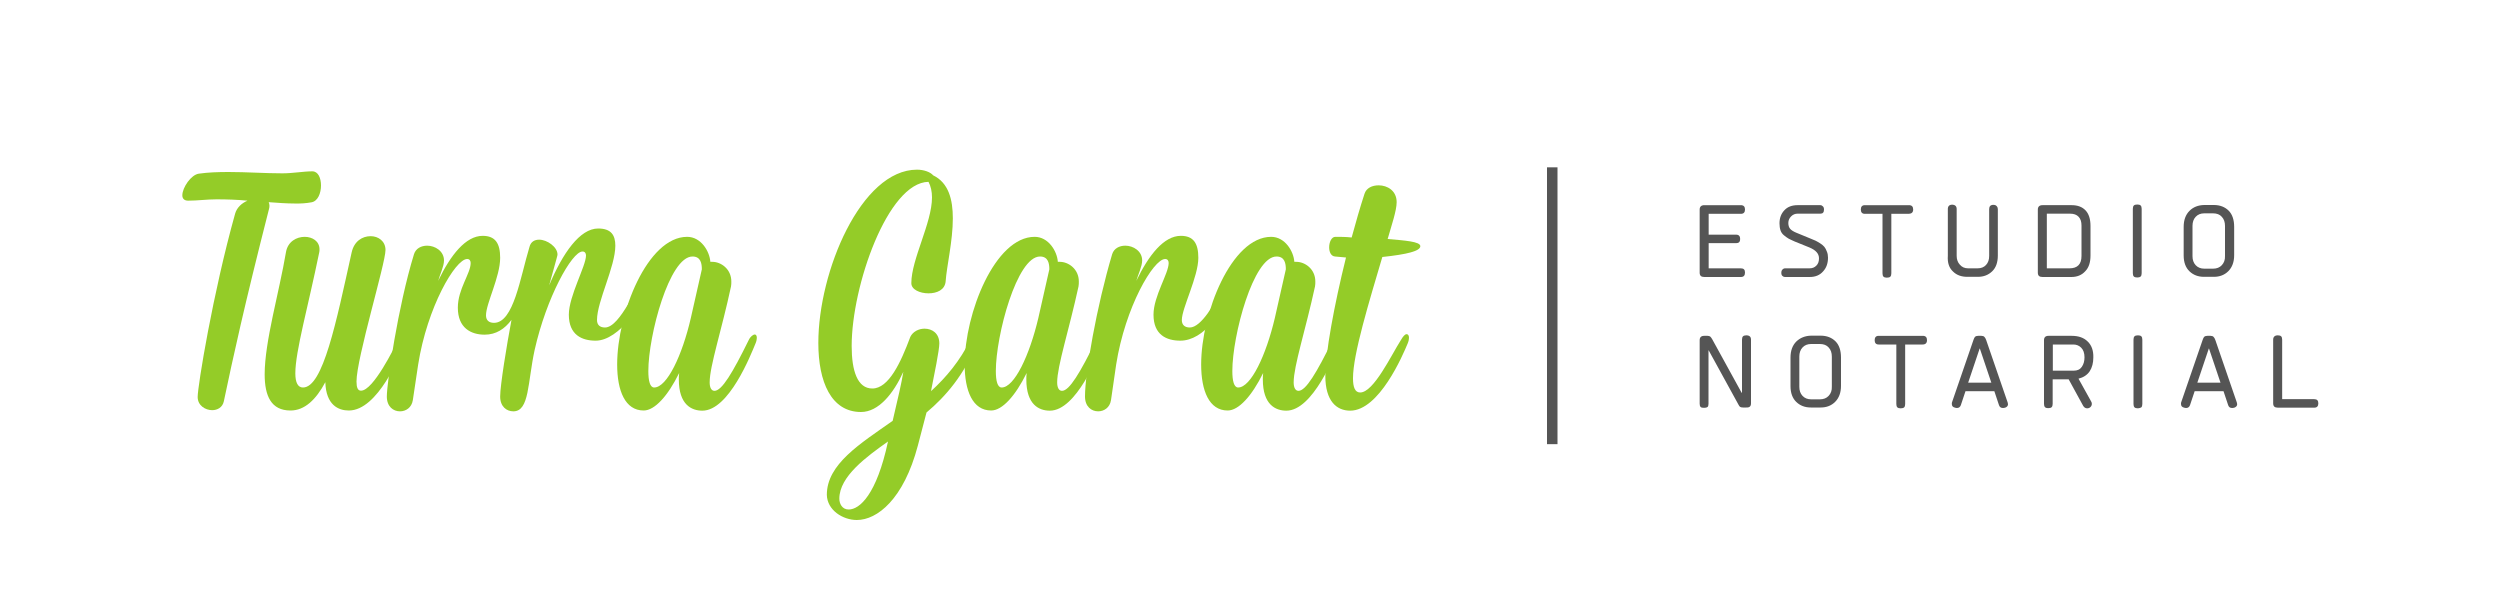 <?xml version="1.0" encoding="utf-8"?>
<!-- Generator: Adobe Illustrator 19.0.0, SVG Export Plug-In . SVG Version: 6.00 Build 0)  -->
<svg version="1.1" id="LogoTG" xmlns="http://www.w3.org/2000/svg" xmlns:xlink="http://www.w3.org/1999/xlink" x="0px" y="0px"
	 viewBox="0 0 1500 360" style="enable-background:new 0 0 1500 360;" xml:space="preserve">
<style type="text/css">
	.st0{fill-rule:evenodd;clip-rule:evenodd;fill:#555555;}
	.st1{fill:#555555;}
	.st2{fill:#94CC28;}
</style>
<g id="EstudioNotarial">
	<path id="XMLID_99_" class="st0" d="M928.2,100.4h6.3v166.1h-6.3V100.4z"/>
	<path id="XMLID_97_" class="st1" d="M1047,163.5c0-1.7-0.8-2.5-2.5-2.5h-19.3v-15.1h16.5c1.6,0,2.4-0.8,2.4-2.5
		c0-1.7-0.8-2.6-2.4-2.6h-16.5v-12.5h19.3c1.7,0,2.5-0.9,2.5-2.6c0-1.7-0.8-2.6-2.5-2.6h-21.9c-1.8,0-2.8,0.9-2.8,2.6v37.9
		c0,1.8,0.9,2.6,2.8,2.6h21.9C1046.2,166.2,1047,165.3,1047,163.5L1047,163.5z"/>
	<path id="XMLID_95_" class="st1" d="M1093.9,162.8c2-2.2,2.9-4.9,2.9-8.2c0-1.3-0.2-2.6-0.7-3.7c-0.4-1.1-0.9-2.1-1.5-2.8
		c-0.6-0.7-1.4-1.4-2.5-2.1c-1.1-0.7-2-1.2-2.8-1.6c-0.8-0.3-1.8-0.8-3.1-1.3l-8.5-3.5c-1.7-0.7-2.9-1.5-3.6-2.3
		c-0.7-0.8-1.1-2-1.1-3.5c0-1.6,0.6-2.9,1.7-4s2.4-1.6,3.9-1.6h13.7c1.4,0,2.1-0.8,2.1-2.5c0-0.8-0.2-1.5-0.7-1.9
		c-0.5-0.5-0.9-0.7-1.4-0.7h-13.7c-3.4,0-6.1,1-8,3.1c-1.9,2-2.9,4.6-2.9,7.8c0,1.6,0.2,3,0.6,4.2c0.4,1.2,1.1,2.2,2.1,3
		s1.9,1.5,2.8,2c0.9,0.5,2.1,1,3.6,1.7l8.9,3.6c3.8,1.6,5.7,3.7,5.7,6.5c0,1.9-0.5,3.3-1.6,4.4c-1.1,1.1-2.4,1.6-4,1.6h-14.9
		c-0.4,0-0.9,0.2-1.4,0.7c-0.5,0.5-0.7,1.1-0.7,2c0,0.9,0.2,1.5,0.7,1.9c0.4,0.4,0.9,0.6,1.4,0.6h15
		C1089.2,166.2,1091.9,165.1,1093.9,162.8z"/>
	<path id="XMLID_93_" class="st1" d="M1147.9,125.7c0-1.7-0.8-2.6-2.5-2.6h-26.5c-1.6,0-2.4,0.9-2.4,2.6c0,1.7,0.8,2.6,2.4,2.6h10.6
		v35.7c0,0.9,0.2,1.6,0.6,2c0.4,0.4,1.1,0.6,2,0.6c1,0,1.7-0.2,2.1-0.6c0.4-0.4,0.6-1.1,0.6-2v-35.7h10.5
		C1147,128.2,1147.9,127.4,1147.9,125.7z"/>
	<path id="XMLID_91_" class="st1" d="M1171.8,162.9c2.2,2.2,5.1,3.2,8.6,3.2h6.3c3.5,0,6.3-1.1,8.6-3.3c2.3-2.2,3.4-5.4,3.4-9.5
		v-27.8c0-0.7-0.2-1.2-0.5-1.6c-0.3-0.4-0.7-0.7-1-0.8c-0.4-0.1-0.7-0.2-1.1-0.2c-1.8,0-2.6,0.9-2.6,2.6v28.1c0,2.2-0.6,4-1.9,5.4
		c-1.3,1.4-3,2-5.1,2h-5.6c-2.1,0-3.7-0.7-5-2.2c-1.3-1.4-1.9-3.2-1.9-5.3v-28.1c0-0.9-0.3-1.6-0.8-2c-0.5-0.4-1.2-0.6-1.8-0.6
		c-1.8,0-2.7,0.9-2.7,2.6v28.1C1168.4,157.7,1169.5,160.8,1171.8,162.9z"/>
	<path id="XMLID_88_" class="st1" d="M1241.7,161h-13.6v-32.8h13.9c2.3,0,4,0.6,5.2,1.9c1.2,1.3,1.7,3,1.7,5.3v18.2
		C1248.9,158.5,1246.5,161,1241.7,161L1241.7,161z M1251.1,162.8c2.2-2.2,3.2-5.4,3.2-9.5v-17.7c0-4.2-1-7.3-3-9.4
		c-2-2.1-4.8-3.1-8.3-3.1h-17.5c-1.8,0-2.8,0.9-2.8,2.6v37.9c0,1.8,0.9,2.6,2.8,2.6h17.3C1246.2,166.2,1249,165.1,1251.1,162.8z"/>
	<path id="XMLID_86_" class="st1" d="M1284.4,165.9c0.4-0.4,0.6-1.1,0.6-2v-38.6c0-0.9-0.2-1.6-0.6-2c-0.4-0.4-1.1-0.6-2-0.6
		c-1,0-1.7,0.2-2.1,0.6c-0.4,0.4-0.6,1.1-0.6,2v38.6c0,0.9,0.2,1.6,0.6,2c0.4,0.4,1.1,0.6,2.1,0.6
		C1283.3,166.5,1283.9,166.3,1284.4,165.9z"/>
	<path id="XMLID_83_" class="st1" d="M1313.7,126.5c-2.3,2.3-3.5,5.5-3.5,9.6v17.2c0,4.1,1.2,7.3,3.5,9.5c2.3,2.2,5.2,3.3,8.7,3.3
		h5.9c3.5,0,6.4-1.1,8.7-3.4c2.3-2.3,3.5-5.5,3.5-9.6v-17c0-4.2-1.1-7.5-3.3-9.7c-2.2-2.2-5.2-3.4-8.9-3.4h-5.8
		C1318.9,123.1,1316,124.2,1313.7,126.5z M1333.1,159.1c-1.3,1.4-3,2.1-5.3,2.1h-5.2c-2.2,0-3.9-0.7-5.2-2.1
		c-1.3-1.4-1.9-3.2-1.9-5.4v-18.1c0-2.3,0.6-4.1,1.9-5.5c1.3-1.4,3-2.1,5.2-2.1h5.2c2.3,0,4.1,0.7,5.3,2.1c1.3,1.4,1.9,3.2,1.9,5.5
		v18C1335.1,155.9,1334.4,157.7,1333.1,159.1z"/>
	<path id="XMLID_81_" class="st1" d="M1050.6,242v-38.2c0-1.7-0.9-2.6-2.8-2.6c-0.9,0-1.6,0.2-2,0.6c-0.4,0.4-0.6,1.1-0.6,2v31.8
		l-0.2,0.1l-17.7-32.2c-0.4-0.7-0.8-1.2-1.1-1.5c-0.4-0.3-0.9-0.5-1.6-0.5h-2.1c-1.8,0-2.7,0.9-2.7,2.6v38.2c0,0.9,0.2,1.5,0.6,1.9
		c0.4,0.4,1.1,0.5,2.1,0.5c1,0,1.6-0.2,2-0.5c0.4-0.3,0.6-1,0.6-1.9v-32.1h0.1l18,32.8c0.3,0.6,0.6,1,1,1.2c0.4,0.2,0.9,0.3,1.6,0.3
		h2C1049.7,244.6,1050.6,243.8,1050.6,242L1050.6,242z"/>
	<path id="XMLID_78_" class="st1" d="M1077.8,204.9c-2.3,2.3-3.5,5.5-3.5,9.6v17.2c0,4.1,1.2,7.3,3.5,9.5s5.2,3.3,8.7,3.3h5.9
		c3.5,0,6.4-1.1,8.7-3.4c2.3-2.3,3.5-5.5,3.5-9.6v-17c0-4.2-1.1-7.5-3.3-9.7c-2.2-2.2-5.2-3.4-8.9-3.4h-5.8
		C1083,201.5,1080.1,202.7,1077.8,204.9z M1097.2,237.5c-1.3,1.4-3,2.1-5.3,2.1h-5.2c-2.2,0-3.9-0.7-5.2-2.1
		c-1.3-1.4-1.9-3.2-1.9-5.4v-18.1c0-2.3,0.6-4.1,1.9-5.5c1.3-1.4,3-2.1,5.2-2.1h5.2c2.3,0,4.1,0.7,5.3,2.1c1.3,1.4,1.9,3.2,1.9,5.5
		v18C1099.2,234.3,1098.5,236.1,1097.2,237.5z"/>
	<path id="XMLID_76_" class="st1" d="M1156.2,204.1c0-1.7-0.8-2.6-2.5-2.6h-26.5c-1.6,0-2.4,0.9-2.4,2.6c0,1.7,0.8,2.6,2.4,2.6h10.6
		v35.7c0,0.9,0.2,1.6,0.6,2c0.4,0.4,1.1,0.6,2,0.6c1,0,1.7-0.2,2.1-0.6c0.4-0.4,0.6-1.1,0.6-2v-35.7h10.5
		C1155.3,206.7,1156.2,205.8,1156.2,204.1z"/>
	<path id="XMLID_73_" class="st1" d="M1201.8,244.8c0.4,0,0.8-0.1,1.3-0.2c1.1-0.4,1.7-1.1,1.7-2.1c0-0.3-0.1-0.6-0.2-1l-12.9-37.5
		c-0.3-0.9-0.7-1.5-1.1-1.9c-0.4-0.4-1-0.6-1.8-0.6h-1.9c-0.8,0-1.4,0.2-1.8,0.5c-0.4,0.4-0.7,1-1,1.9l-12.9,37.5
		c-0.1,0.2-0.1,0.5-0.1,1c0,1.2,0.6,1.9,1.9,2.2c0.4,0.1,0.8,0.2,1.2,0.2c1.1,0,1.9-0.6,2.3-1.7l2.8-8.4h17.3l2.8,8.4
		C1199.8,244.3,1200.6,244.8,1201.8,244.8L1201.8,244.8z M1187.9,209.1l6.9,20.5h-13.9l6.9-20.5L1187.9,209.1z"/>
	<path id="XMLID_70_" class="st1" d="M1248.7,208.6c1.3,1.3,2,3.2,2,5.8c0,2.2-0.5,4.1-1.6,5.7c-1.1,1.6-2.7,2.3-4.9,2.3h-12.5
		v-15.7h12.3C1245.8,206.7,1247.4,207.3,1248.7,208.6z M1252.6,204.9c-2.3-2.3-5.5-3.4-9.6-3.4h-13.9c-1.8,0-2.7,0.9-2.7,2.6v38.2
		c0,0.9,0.2,1.6,0.6,2c0.4,0.4,1,0.6,1.9,0.6c1,0,1.7-0.2,2.1-0.6c0.4-0.4,0.6-1.1,0.6-2v-14.7h9.6l8.7,15.9c0.6,1,1.4,1.5,2.4,1.5
		c0.8,0,1.5-0.3,2-0.8c0.5-0.5,0.8-1.1,0.8-1.9c0-0.5-0.1-0.9-0.4-1.4l-7.6-13.7c2.9-0.7,5.2-2.2,6.7-4.4c1.5-2.3,2.2-5.1,2.2-8.4
		C1256.1,210.4,1255,207.2,1252.6,204.9z"/>
	<path id="XMLID_68_" class="st1" d="M1284.8,244.4c0.4-0.4,0.6-1.1,0.6-2v-38.6c0-0.9-0.2-1.6-0.6-2c-0.4-0.4-1.1-0.6-2-0.6
		c-1,0-1.7,0.2-2.1,0.6c-0.4,0.4-0.6,1.1-0.6,2v38.6c0,0.9,0.2,1.6,0.6,2c0.4,0.4,1.1,0.6,2.1,0.6
		C1283.7,244.9,1284.4,244.7,1284.8,244.4z"/>
	<path id="XMLID_65_" class="st1" d="M1339.3,244.8c0.4,0,0.8-0.1,1.3-0.2c1.1-0.4,1.7-1.1,1.7-2.1c0-0.3-0.1-0.6-0.2-1l-12.9-37.5
		c-0.3-0.9-0.7-1.5-1.1-1.9c-0.4-0.4-1-0.6-1.8-0.6h-1.9c-0.8,0-1.4,0.2-1.8,0.5c-0.4,0.4-0.7,1-1,1.9l-12.9,37.5
		c-0.1,0.2-0.1,0.5-0.1,1c0,1.2,0.6,1.9,1.9,2.2c0.4,0.1,0.8,0.2,1.2,0.2c1.1,0,1.9-0.6,2.3-1.7l2.8-8.4h17.3l2.8,8.4
		C1337.3,244.3,1338.1,244.8,1339.3,244.8L1339.3,244.8z M1325.4,209.1l6.9,20.5h-13.9l6.9-20.5L1325.4,209.1z"/>
	<path id="XMLID_63_" class="st1" d="M1391,242c0-1.7-0.8-2.5-2.5-2.5h-19.2v-35.7c0-0.9-0.2-1.6-0.6-2c-0.4-0.4-1.1-0.6-2-0.6
		c-1.8,0-2.8,0.9-2.8,2.6V242c0,1.8,0.9,2.6,2.8,2.6h21.9C1390.2,244.6,1391,243.7,1391,242L1391,242z"/>
</g>
<g id="TurraGarat">
	<path id="XMLID_61_" class="st2" d="M186.8,121.4c3.9-0.6,5.8-5.5,5.8-10.1c0-4.5-1.7-8.5-5.2-8.5c-5.4,0-11.6,1.2-18,1.2
		c-10.3,0-21.5-0.8-32.3-0.8c-6.2,0-12.2,0.2-17.8,1c-4.6,0.6-9.9,8.3-9.9,13c0,1.8,1,3.2,3.5,3.2c5.6,0,11.2-0.8,17-0.8
		c6.2,0,12.4,0.2,18.6,0.8c-3.7,1.6-6.4,4.3-7.4,7.7c-13.4,47.9-22.5,103.6-22.5,110.1c0,5.1,4.6,7.9,8.7,7.9c3.1,0,6.2-1.6,7-5.3
		c5.6-26.6,12.2-57,27.1-115.4c0.4-1.2,0.4-3-0.2-4.1c5.4,0.4,10.8,0.8,15.5,0.8C180.1,122.2,183.6,122,186.8,121.4z"/>
	<path id="XMLID_59_" class="st2" d="M191.5,151.6c0.2-0.6,0.2-1.4,0.2-2c0-4.9-4.3-7.5-8.9-7.5c-4.8,0-10.1,2.8-11.2,9.1
		c-4.1,24.3-12.8,53.7-12.8,73.4c0,13,3.9,21.7,15.5,21.7c8.5,0,15.3-6.5,20.9-17c0.4,13.8,7.9,17,14.1,17
		c17.4,0,30.8-33.3,33.7-40.3c0.6-1.4,0.8-2.6,0.8-3.4c0-1.4-0.6-2-1.4-2c-1,0-2.3,1-3.5,3.4c-2.3,4.5-14.9,30.4-22.3,30.4
		c-1.9,0-2.7-1.8-2.7-5.5c0-14,17.4-70.8,17.4-78.9c0-5.3-4.3-8.3-8.9-8.3c-5,0-9.9,3-11.4,9.7c-9.3,42-17.2,81.1-29.2,81.1
		c-3.1,0-4.6-3-4.6-8.5C177.2,210.8,184.9,183.9,191.5,151.6z"/>
	<path id="XMLID_57_" class="st2" d="M250.9,218.7c5.4-34.3,22.3-63.3,29.4-63.3c1.4,0,2.1,1,2.1,2.4c0,6.3-7.7,15.6-7.7,26.8
		c0,12.2,7.9,16.2,16.1,16.2c6.8,0,12-3.4,16.1-8.9c-2.9,15.4-6.8,39.3-6.8,46c0,6.1,3.9,8.9,7.9,8.9c9.7,0,8.5-17.2,12.8-36.9
		c7-31.2,22.3-59,28.7-59c1.4,0,2.1,1,2.1,2.4c0,6.3-10.3,24.3-10.3,35.5c0,12.2,7.9,15.6,16.1,15.6c14.1,0,29.8-22.9,29.8-33.3
		c0-1.4-0.6-2.2-1.4-2.2c-3.1,0-13.4,27.6-22.8,27.6c-3.1,0-4.8-1.6-4.8-4.5c0-11.2,11-32,11-44.6c0-6.3-2.5-10.3-10.3-10.3
		c-11,0-21.3,14.8-29.4,34.1c4.8-17.4,5-17.8,5-18.5c0-4.5-6.2-8.9-11-8.9c-2.7,0-5,1.2-5.8,4.3c-5.6,18.5-9.5,45.6-21.3,45.6
		c-3.1,0-4.8-1.6-4.8-4.5c0-7.1,8.5-23.1,8.5-34.5c0-8.7-2.9-13.2-10.5-13.2c-10.1,0-19.2,11.4-26.7,27c1-3.6,3.5-8.7,3.5-12.2
		c0-5.7-5.4-8.9-10.1-8.9c-3.5,0-6.8,1.6-7.9,5.1c-9.7,31.6-16.3,77.3-16.3,85.4c0,6.1,3.9,8.9,7.9,8.9c3.5,0,7-2.2,7.7-6.7
		L250.9,218.7z"/>
	<path id="XMLID_36_" class="st2" d="M438.6,171.9c0.2-1,0.2-2,0.2-3c0-7.5-6.2-11.8-11.4-11.8h-1.2c-0.4-6.3-5.6-15-13.9-15
		c-23.8,0-42,45.8-42,76.6c0,15.8,4.8,27.6,15.9,27.6c6.6,0,14.5-8.7,21.3-22.5c-0.2,1.4-0.2,2.8-0.2,3.9c0,15.2,7.7,18.7,14.1,18.7
		c15.9,0,29-33.3,31.9-40.3c0.6-1.4,0.8-2.6,0.8-3.4c0-1.4-0.6-2-1.2-2c-1,0-2.7,1.2-3.7,3.4c-9.7,19.7-16.1,30.4-20.5,30.4
		c-1.9,0-2.9-2-2.9-5.1C425.8,219.6,433.1,197.7,438.6,171.9z M392.5,232.5c-2.5,0-3.5-3.9-3.5-9.9c0-21.3,12.6-68.7,26.5-68.7
		c5,0,5.6,4.3,5.6,7.7l-6.6,29.2C409.3,213.3,400.2,232.5,392.5,232.5z"/>
	<path id="XMLID_33_" class="st2" d="M514.1,312c12.2,0,28.1-12.4,36.6-44.6l5.2-19.9c11.6-9.7,22.5-22.5,30.4-41.6
		c0.4-1.2,0.8-2.4,0.8-3.2c0-1.4-0.6-2-1.4-2c-1,0-2.5,1-3.5,3.2c-6.2,12.6-14.5,22.5-23.6,30.8c1.9-9.5,5-24.7,5-28.6
		c0-6.1-4.3-8.9-8.9-8.9c-3.5,0-7,1.8-8.5,4.9c-5.8,15.6-13,31-22.8,31c-8.9,0-12.4-10.5-12.4-25.5c0-36.1,21.7-98.1,46.1-98.5
		c1.4,2.6,2.1,5.9,2.1,9.3c0,15.4-12.4,37.1-12.4,51.5c0,3.9,5.2,6.1,10.3,6.1c5,0,9.9-2,10.3-7.3c0.6-8.9,4.3-24.1,4.3-37.7
		c0-11.2-2.5-21.3-11.8-25.8c-1.7-2-5.6-3.4-9.7-3.4c-33.5,0-59.2,61-59.2,104c0,23.3,7.7,41.4,25.6,41.4
		c10.5,0,19.4-10.9,25.4-24.1c-1.2,7.3-2.9,14.4-6.4,29.4c-19.6,13.8-39.5,26-39.5,44.4C496.3,306.1,505.7,312,514.1,312z
		 M503.6,299.2c0-13.4,16.5-25.3,29.2-34.3c-6.8,31.8-17,40.8-23.6,40.8C505.2,305.7,503.6,302.1,503.6,299.2z"/>
	<path id="XMLID_30_" class="st2" d="M647.1,171.9c0.2-1,0.2-2,0.2-3c0-7.5-6.2-11.8-11.4-11.8h-1.2c-0.4-6.3-5.6-15-13.9-15
		c-23.8,0-42,45.8-42,76.6c0,15.8,4.8,27.6,15.9,27.6c6.6,0,14.5-8.7,21.3-22.5c-0.2,1.4-0.2,2.8-0.2,3.9c0,15.2,7.7,18.7,14.1,18.7
		c15.9,0,29-33.3,31.9-40.3c0.6-1.4,0.8-2.6,0.8-3.4c0-1.4-0.6-2-1.2-2c-1,0-2.7,1.2-3.7,3.4c-9.7,19.7-16.1,30.4-20.5,30.4
		c-1.9,0-2.9-2-2.9-5.1C634.3,219.6,641.5,197.7,647.1,171.9z M601,232.5c-2.5,0-3.5-3.9-3.5-9.9c0-21.3,12.6-68.7,26.5-68.7
		c5,0,5.6,4.3,5.6,7.7l-6.6,29.2C617.7,213.3,608.6,232.5,601,232.5z"/>
	<path id="XMLID_28_" class="st2" d="M669.7,218.7c5.4-34.3,22.3-63.3,29.4-63.3c1.4,0,2.1,1,2.1,2.4c0,6.3-9.1,19.9-9.1,31
		c0,12.2,7.9,15.6,16.1,15.6c14.3,0,26.3-18.2,29.4-29.8c0.4-1.4,1.2-5.7-1-5.7c-1.2,0-2.7,1.8-3.9,4.9c-3.5,7.9-12,22.7-18.8,22.7
		c-3.1,0-4.8-1.6-4.8-4.5c0-7.1,9.9-26,9.9-37.3c0-8.7-2.9-13.2-10.5-13.2c-10.1,0-19.2,11.4-26.7,27c1-3.6,3.5-8.7,3.5-12.2
		c0-5.7-5.4-8.9-10.1-8.9c-3.5,0-6.8,1.6-7.9,5.1c-9.3,31.2-16.3,71.2-16.3,85.4c0,6.1,3.9,8.9,7.9,8.9c3.5,0,7-2.2,7.7-6.7
		L669.7,218.7z"/>
	<path id="XMLID_25_" class="st2" d="M789,171.9c0.2-1,0.2-2,0.2-3c0-7.5-6.2-11.8-11.4-11.8h-1.2c-0.4-6.3-5.6-15-13.9-15
		c-23.8,0-42,45.8-42,76.6c0,15.8,4.8,27.6,15.9,27.6c6.6,0,14.5-8.7,21.3-22.5c-0.2,1.4-0.2,2.8-0.2,3.9c0,15.2,7.7,18.7,14.1,18.7
		c15.9,0,29-33.3,31.9-40.3c0.6-1.4,0.8-2.6,0.8-3.4c0-1.4-0.6-2-1.2-2c-1,0-2.7,1.2-3.7,3.4c-9.7,19.7-16.1,30.4-20.5,30.4
		c-1.9,0-2.9-2-2.9-5.1C776.2,219.6,783.4,197.7,789,171.9z M742.9,232.5c-2.5,0-3.5-3.9-3.5-9.9c0-21.3,12.6-68.7,26.5-68.7
		c5,0,5.6,4.3,5.6,7.7l-6.6,29.2C759.6,213.3,750.5,232.5,742.9,232.5z"/>
	<path id="XMLID_23_" class="st2" d="M801.2,142.1c-2.3,0-3.7,3.2-3.7,6.3c0,2.6,1,5.3,3.5,5.5l6.6,0.6c-7.2,29-12.4,57.6-12.4,71
		c0,15.2,6.8,20.9,14.9,20.9c17.4,0,31.6-33.3,34.5-40.3c0.6-1.4,0.8-2.6,0.8-3.4c0-1.4-0.6-2.2-1.4-2.2c-1,0-2.1,1.2-3.5,3.6
		c-5.8,9.1-16.3,31.4-24.4,31.4c-3.1,0-4.3-3.2-4.3-8.5c0-14.6,9.7-46,17.6-72.8c15.1-1.6,22.8-3.6,22.8-6.5c0-2.8-9.5-3.4-19.6-4.3
		c2.3-8.1,5.4-17,5.4-22.1c0-6.9-5.6-10.1-10.8-10.1c-3.9,0-7.4,1.6-8.5,5.1c-2.7,8.3-5.2,17-7.7,26.2
		C807.6,142.1,804.3,142.1,801.2,142.1z"/>
</g>
</svg>
